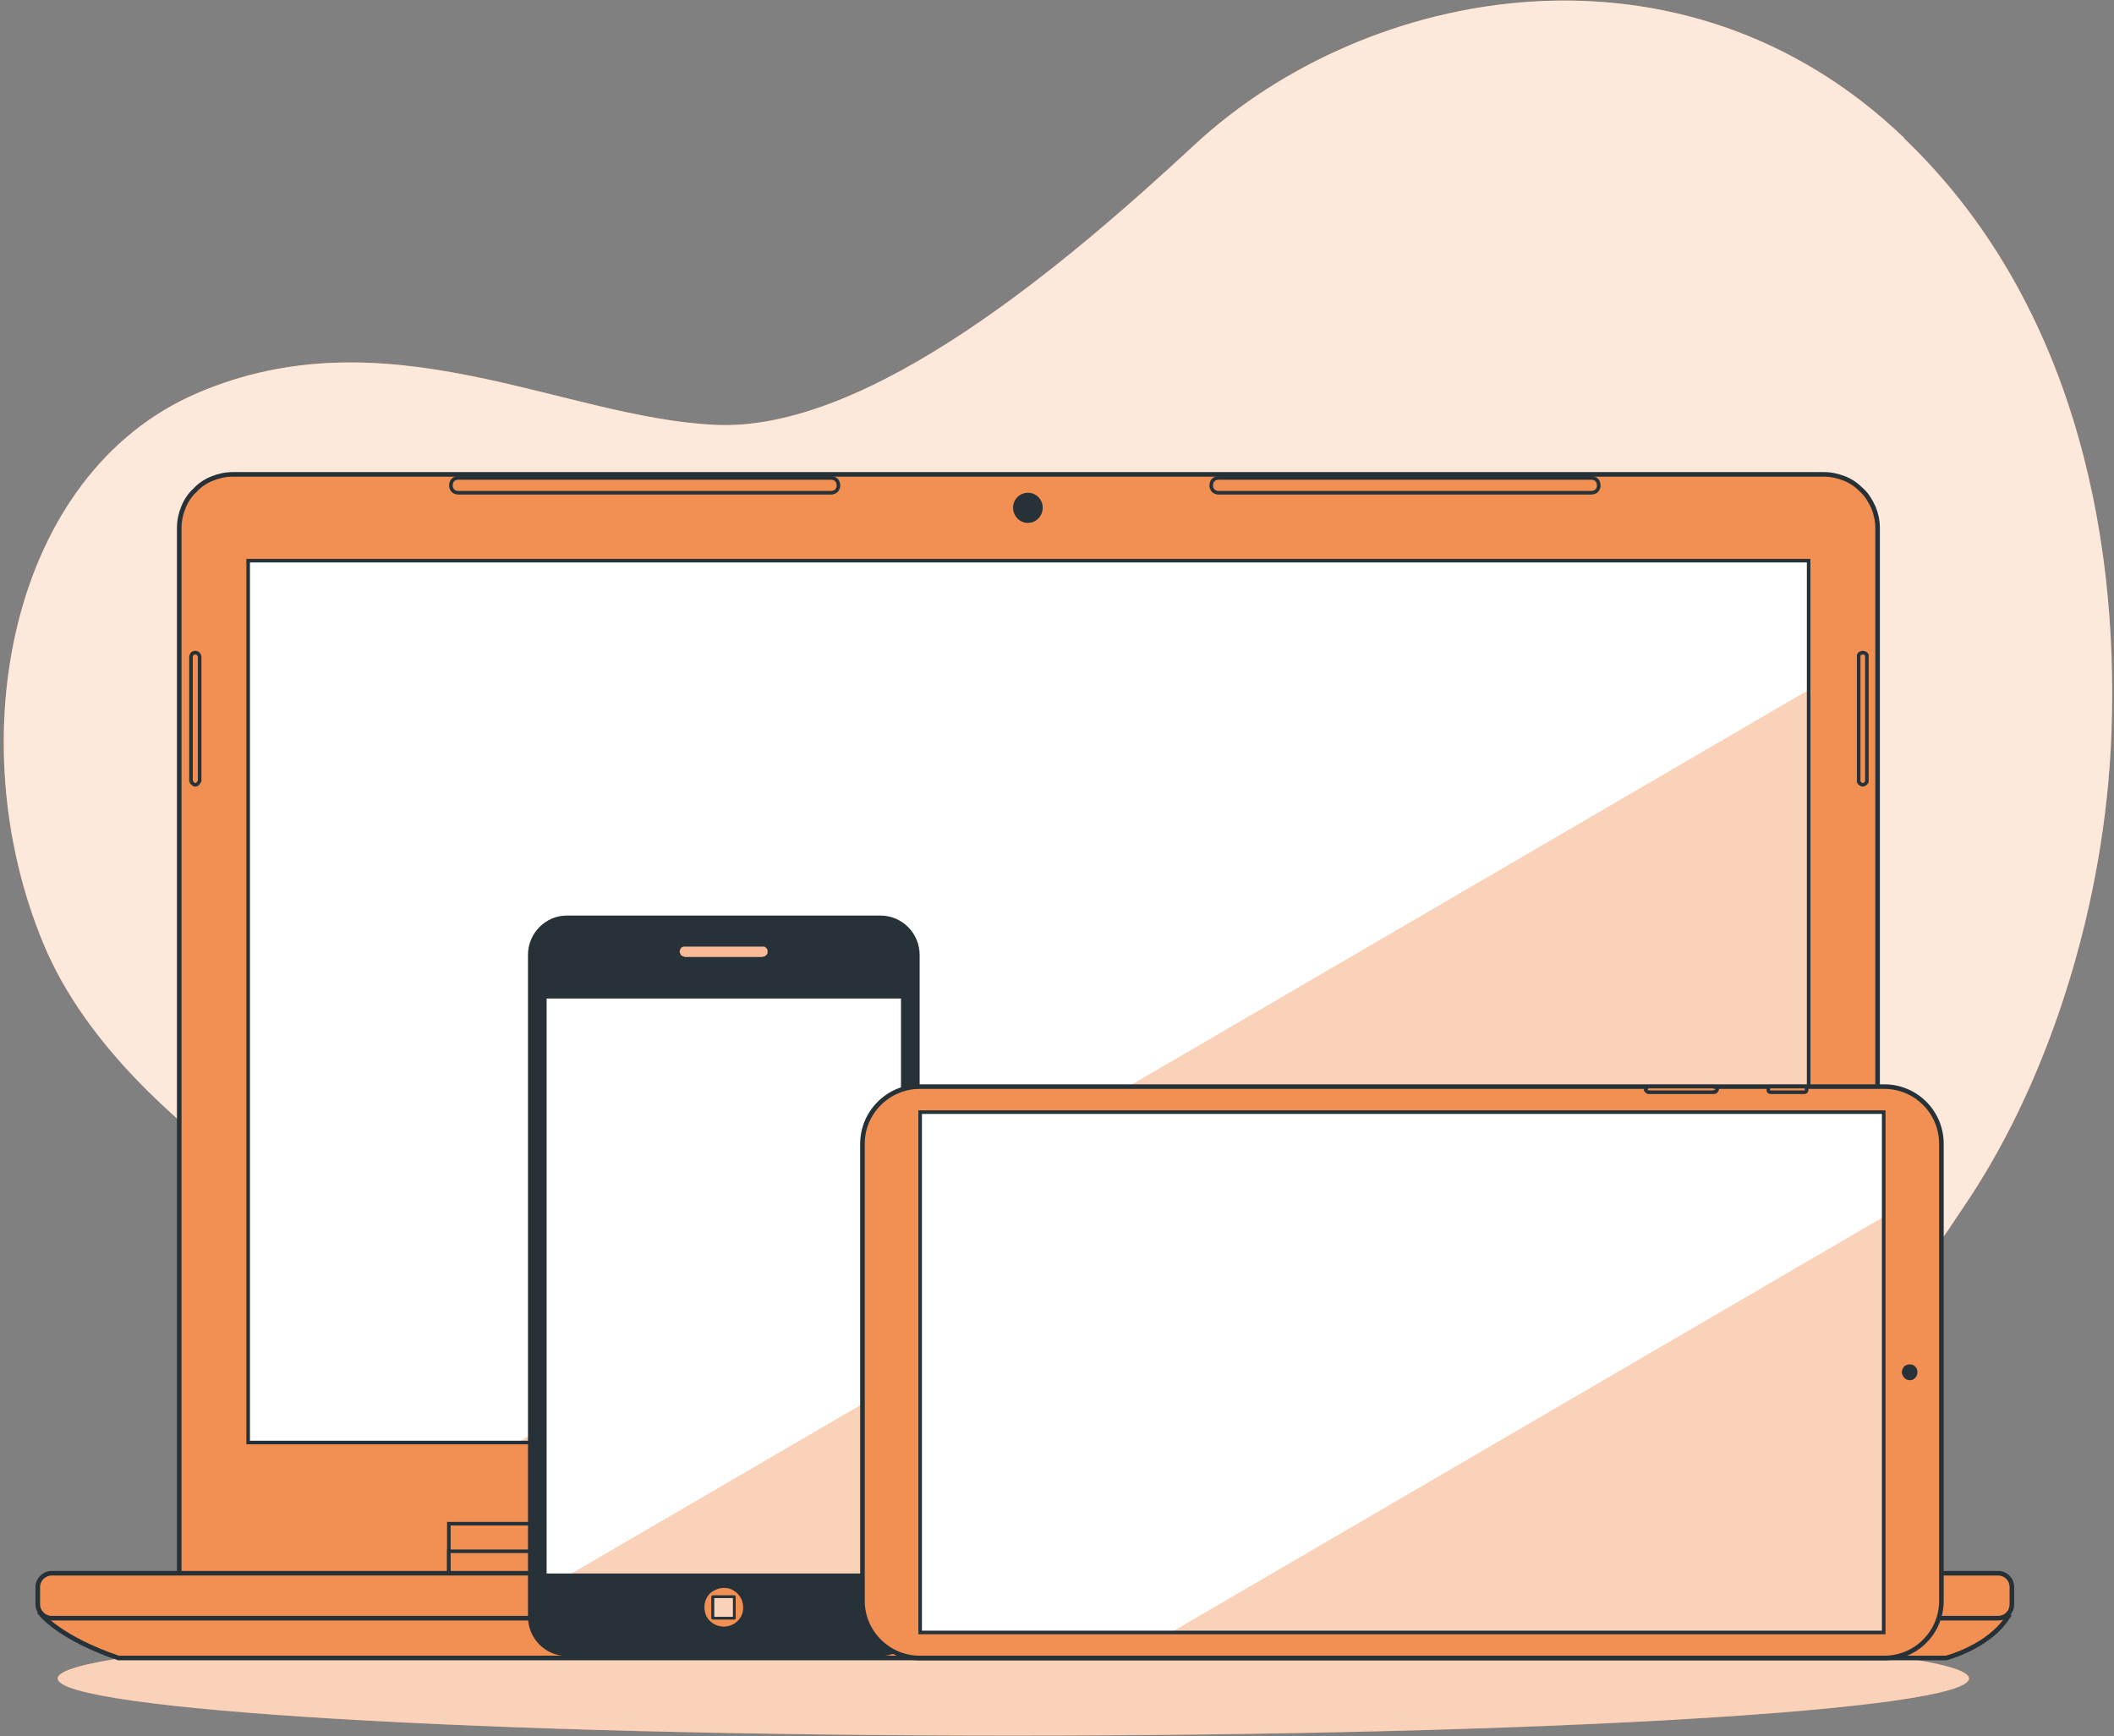 <svg version="1.2" xmlns="http://www.w3.org/2000/svg" viewBox="0 0 414 340" width="414" height="340">
	<rect x="0" y="0" width="414" height="340" fill="#808080" stroke="none"/>
	<title>Devices-bro-svg</title>
	<defs>
		<clipPath clipPathUnits="userSpaceOnUse" id="cp1">
			<path d="m48.6 109.78h305.58v172.69h-305.58z"/>
		</clipPath>
		<clipPath clipPathUnits="userSpaceOnUse" id="cp2">
			<path d="m106.78 195.27h69.92v113.13h-69.92z"/>
		</clipPath>
		<clipPath clipPathUnits="userSpaceOnUse" id="cp3">
			<path d="m368.92 217.81v101.89h-188.71v-101.89z"/>
		</clipPath>
	</defs>
	<style>
		.s0 { fill: #f28f52 } 
		.s1 { opacity: .8;fill: #ffffff } 
		.s2 { opacity: .6;fill: #ffffff } 
		.s3 { fill: #f28f52;stroke: #263238;stroke-miterlimit:10;stroke-width: .9 } 
		.s4 { fill: #ffffff } 
		.s5 { opacity: .4;mix-blend-mode: multiply;fill: #f28f52 } 
		.s6 { fill: none;stroke: #263238;stroke-miterlimit:10;stroke-width: .7 } 
		.s7 { fill: #f28f52;stroke: #263238;stroke-miterlimit:10;stroke-width: .7 } 
		.s8 { fill: #263238 } 
		.s9 { fill: none;stroke: #263238;stroke-miterlimit:10;stroke-width: .5 } 
		.s10 { opacity: .4;fill: #ffffff } 
		.s11 { fill: #f28f52;stroke: #263238;stroke-linecap: round;stroke-linejoin: round;stroke-width: .5 } 
		.s12 { opacity: .6;fill: #ffffff;stroke: #263238;stroke-linecap: round;stroke-linejoin: round;stroke-width: .5 } 
		.s13 { fill: none;stroke: #263238;stroke-linecap: round;stroke-linejoin: round;stroke-width: .5 } 
	</style>
	<g id="freepik--background-simple--inject-1--inject-88">
		<path class="s0" d="m372.9 27c-43.3-41.5-105-30.1-138.9 1.3-24.8 23-63.8 56.4-94 54.9-29.9-1.4-64.2-22.2-101.4-6.2-36.7 15.8-46.7 67.9-30.1 107.8 16.6 40 77.4 72.5 151 102.8q10.1 4.2 20.5 7.4 10.5 3.2 21.3 5.3 10.7 2.1 21.6 3.1 11 1 21.9 0.9c7.3-0.1 66.6-0.7 91.6-16.7 19.6-12.6 28-20.8 49.2-52.8 16-24.2 26.7-58.2 27.9-91.2 1.5-40.3-8.2-85.5-40.6-116.5z"/>
		<path class="s1" d="m372.9 27c-43.3-41.5-105-30.1-138.9 1.3-24.8 23-63.8 56.4-94 54.9-29.9-1.4-64.2-22.2-101.4-6.2-36.7 15.8-46.7 67.9-30.1 107.8 16.6 40 77.4 72.5 151 102.8q10.1 4.2 20.5 7.4 10.5 3.2 21.3 5.3 10.7 2.1 21.6 3.1 11 1 21.9 0.9c7.3-0.1 66.6-0.7 91.6-16.7 19.6-12.6 28-20.8 49.2-52.8 16-24.2 26.7-58.2 27.9-91.2 1.5-40.3-8.2-85.5-40.6-116.5z"/>
	</g>
	<g id="freepik--Shadow--inject-1--inject-88">
		<path class="s0" d="m198.4 339.9c-103.5 0-187.1-5-187.1-11.2 0-6.1 83.6-11.1 187.1-11.1 103.5 0 187.2 5 187.2 11.1 0 6.2-83.7 11.2-187.2 11.2z"/>
		<path class="s2" d="m198.4 339.9c-103.5 0-187.1-5-187.1-11.2 0-6.1 83.6-11.1 187.1-11.1 103.5 0 187.2 5 187.2 11.1 0 6.2-83.7 11.2-187.2 11.2z"/>
	</g>
	<g id="freepik--Laptop--inject-1--inject-88">
		<path class="s3" d="m45.6 92.9h311.6c1.4 0 2.7 0.3 4 0.8 1.3 0.5 2.4 1.3 3.4 2.3 1 0.9 1.7 2.1 2.3 3.4 0.5 1.2 0.8 2.6 0.8 4v205.4h-332.6v-205.4c0-1.4 0.3-2.8 0.8-4 0.5-1.3 1.3-2.5 2.3-3.4 0.9-1 2.1-1.8 3.4-2.3 1.2-0.5 2.6-0.8 4-0.8z"/>
		<path class="s4" d="m48.6 109.8h305.6v172.7h-305.6z"/>
		<g id="Clip-Path" clip-path="url(#cp1)">
			<g>
				<path class="s5" d="m354.2 282.5v-147.4l-252.8 147.4h252.8z"/>
			</g>
		</g>
		<path class="s6" d="m48.6 109.8h305.6v172.7h-305.6z"/>
		<path class="s7" d="m87.9 298.4h228.5v11.2h-228.5z"/>
		<path class="s7" d="m87.9 303.8h228.5v5.8h-228.5z"/>
		<path class="s3" d="m8.2 316.3c0 0 3.8 4.6 15 8.4h357.9c0 0 8.3-2.1 12.1-8z"/>
		<path class="s3" d="m10.2 308.1h381.1c1.5 0 2.7 1.2 2.7 2.7v3.4c0 1.5-1.2 2.7-2.7 2.7h-381.2c-1.4 0-2.7-1.2-2.7-2.7v-3.4c0-1.5 1.3-2.7 2.7-2.7z"/>
		<path class="s8" d="m201.3 102.4c-1.6 0-2.9-1.3-2.9-3 0-1.6 1.3-2.9 2.9-2.9 1.6 0 2.9 1.3 2.9 2.9 0 1.7-1.3 3-2.9 3z"/>
		<path class="s7" d="m162.7 96.5h-73q-0.3 0-0.5-0.1-0.3-0.1-0.5-0.3-0.2-0.2-0.3-0.5-0.1-0.2-0.1-0.5 0-0.3 0.1-0.6 0.1-0.3 0.3-0.5 0.2-0.2 0.5-0.3 0.2-0.1 0.5-0.1h73q0.3 0 0.6 0.1 0.3 0.1 0.5 0.3 0.2 0.2 0.3 0.5 0.1 0.3 0.1 0.6 0 0.3-0.1 0.5-0.1 0.3-0.3 0.5-0.2 0.2-0.5 0.3-0.3 0.1-0.6 0.1z"/>
		<path class="s7" d="m311.6 96.5h-73q-0.3 0-0.5-0.1-0.3-0.1-0.5-0.3-0.2-0.2-0.3-0.5-0.1-0.2-0.1-0.5 0-0.3 0.1-0.6 0.1-0.3 0.3-0.5 0.2-0.2 0.5-0.3 0.2-0.1 0.5-0.1h73q0.3 0 0.6 0.1 0.3 0.1 0.5 0.3 0.2 0.2 0.3 0.5 0.1 0.3 0.1 0.6 0 0.3-0.1 0.5-0.1 0.3-0.3 0.5-0.2 0.2-0.5 0.3-0.3 0.1-0.6 0.1z"/>
		<path class="s7" d="m364.8 153.7q-0.2 0-0.3-0.1-0.2-0.1-0.3-0.2-0.1-0.1-0.2-0.3 0-0.1 0-0.3v-24.2q0-0.1 0-0.3 0.1-0.1 0.2-0.3 0.1-0.1 0.3-0.1 0.1-0.1 0.3-0.1 0.2 0 0.3 0.1 0.2 0 0.3 0.1 0.1 0.2 0.2 0.3 0 0.2 0 0.3v24.2q0 0.2 0 0.3-0.1 0.2-0.2 0.3-0.1 0.1-0.3 0.2-0.1 0.1-0.3 0.1z"/>
		<path class="s7" d="m38.2 153.7q-0.1 0-0.3-0.1-0.1-0.1-0.2-0.2-0.2-0.1-0.2-0.3-0.1-0.1-0.1-0.3v-24.2q0-0.1 0.1-0.3 0-0.1 0.2-0.3 0.1-0.1 0.2-0.1 0.2-0.1 0.3-0.1 0.2 0 0.4 0.1 0.1 0 0.2 0.1 0.1 0.2 0.2 0.3 0.1 0.2 0.1 0.3v24.2q0 0.2-0.1 0.3-0.1 0.2-0.2 0.3-0.1 0.1-0.2 0.2-0.2 0.1-0.4 0.1z"/>
	</g>
	<g id="freepik--Mobile--inject-1--inject-88">
		<path class="s8" d="m111 179.3h61.4c4.3 0 7.7 3.5 7.7 7.7v129.6c0 4.3-3.4 7.7-7.7 7.7h-61.4c-4.2 0-7.6-3.4-7.6-7.7v-129.6c0-4.2 3.4-7.7 7.6-7.7z"/>
		<path class="s4" d="m106.8 195.3h69.9v113.1h-69.9z"/>
		<g id="Clip-Path" clip-path="url(#cp2)">
			<g>
				<path class="s5" d="m176.7 270.4l-65.2 38h65.2v-38z"/>
			</g>
		</g>
		<path class="s9" d="m106.8 195.3h69.9v113.1h-69.9z"/>
		<path class="s0" d="m149.3 187.4h-15.2q-0.2-0.1-0.3-0.1-0.2-0.1-0.4-0.2-0.1-0.2-0.2-0.4-0.1-0.2-0.1-0.3 0-0.2 0.1-0.4 0.1-0.2 0.2-0.4 0.2-0.1 0.4-0.2 0.1 0 0.3 0h15.2q0.2 0 0.4 0 0.2 0.1 0.3 0.2 0.2 0.2 0.3 0.4 0 0.2 0 0.4 0 0.1 0 0.3-0.1 0.2-0.3 0.4-0.1 0.1-0.3 0.2-0.2 0-0.4 0.1z"/>
		<path class="s10" d="m149.3 187.4h-15.2q-0.2-0.1-0.3-0.1-0.2-0.1-0.4-0.2-0.1-0.2-0.2-0.4-0.1-0.2-0.1-0.3 0-0.2 0.1-0.4 0.1-0.2 0.2-0.4 0.2-0.1 0.4-0.2 0.1 0 0.3 0h15.2q0.2 0 0.4 0 0.2 0.1 0.3 0.2 0.2 0.2 0.3 0.4 0 0.2 0 0.4 0 0.1 0 0.3-0.1 0.2-0.3 0.4-0.1 0.1-0.3 0.2-0.2 0-0.4 0.1z"/>
		<path class="s7" d="m145.9 314.8c0-1.7-1-3.2-2.6-3.9-1.5-0.6-3.3-0.2-4.5 0.9-1.2 1.2-1.5 3-0.9 4.6 0.6 1.5 2.2 2.5 3.8 2.5q0.9 0 1.6-0.3 0.8-0.3 1.4-0.9 0.6-0.6 0.9-1.3 0.3-0.8 0.3-1.6z"/>
		<path class="s11" d="m139.6 312.7h4.2v4.2h-4.2z"/>
		<path class="s12" d="m139.6 312.7h4.2v4.2h-4.2z"/>
		<path class="s13" d="m139.6 312.7h4.2v4.2h-4.2z"/>
	</g>
	<g id="freepik--Tablet--inject-1--inject-88">
		<path class="s3" d="m380.2 224v89.5c0 6.2-5 11.2-11.2 11.2h-188.9c-6.1 0-11.2-5-11.2-11.2v-89.5c0-6.2 5.1-11.2 11.2-11.2h188.9c6.2 0 11.2 5 11.2 11.2z"/>
		<path class="s4" d="m368.9 217.8v101.9h-188.7v-101.9z"/>
		<g id="Clip-Path" clip-path="url(#cp3)">
			<g>
				<path class="s5" d="m368.9 238.3l-139.6 81.4h139.6v-81.4z"/>
			</g>
		</g>
		<path class="s6" d="m368.9 217.8v101.9h-188.7v-101.9z"/>
		<path class="s8" d="m374 270.3c-0.6 0-1.2-0.4-1.4-1-0.3-0.5-0.1-1.2 0.3-1.7 0.5-0.4 1.1-0.5 1.7-0.3 0.6 0.3 0.9 0.8 0.9 1.4q0 0.4-0.1 0.6-0.1 0.3-0.3 0.5-0.2 0.2-0.5 0.4-0.3 0.1-0.6 0.1z"/>
		<path class="s7" d="m353.4 213.9h-6.7c-0.2 0-0.4-0.2-0.4-0.4v-0.3c0-0.2 0.2-0.4 0.4-0.4h6.7c0.2 0 0.4 0.2 0.4 0.4v0.3c0 0.2-0.2 0.4-0.4 0.4z"/>
		<path class="s7" d="m322.8 213.9h12.9q0.2 0 0.2-0.1 0.1 0 0.2-0.1 0.1-0.1 0.1-0.2 0.1-0.1 0.1-0.2 0-0.1-0.1-0.2 0-0.1-0.1-0.1-0.1-0.1-0.2-0.1 0-0.1-0.2-0.1h-12.9q-0.1 0-0.2 0.1-0.1 0-0.1 0.1-0.1 0.1-0.2 0.1 0 0.1 0 0.2 0 0.1 0 0.2 0.1 0.1 0.2 0.2 0 0.1 0.1 0.1 0.1 0 0.2 0.1z"/>
	</g>
</svg>